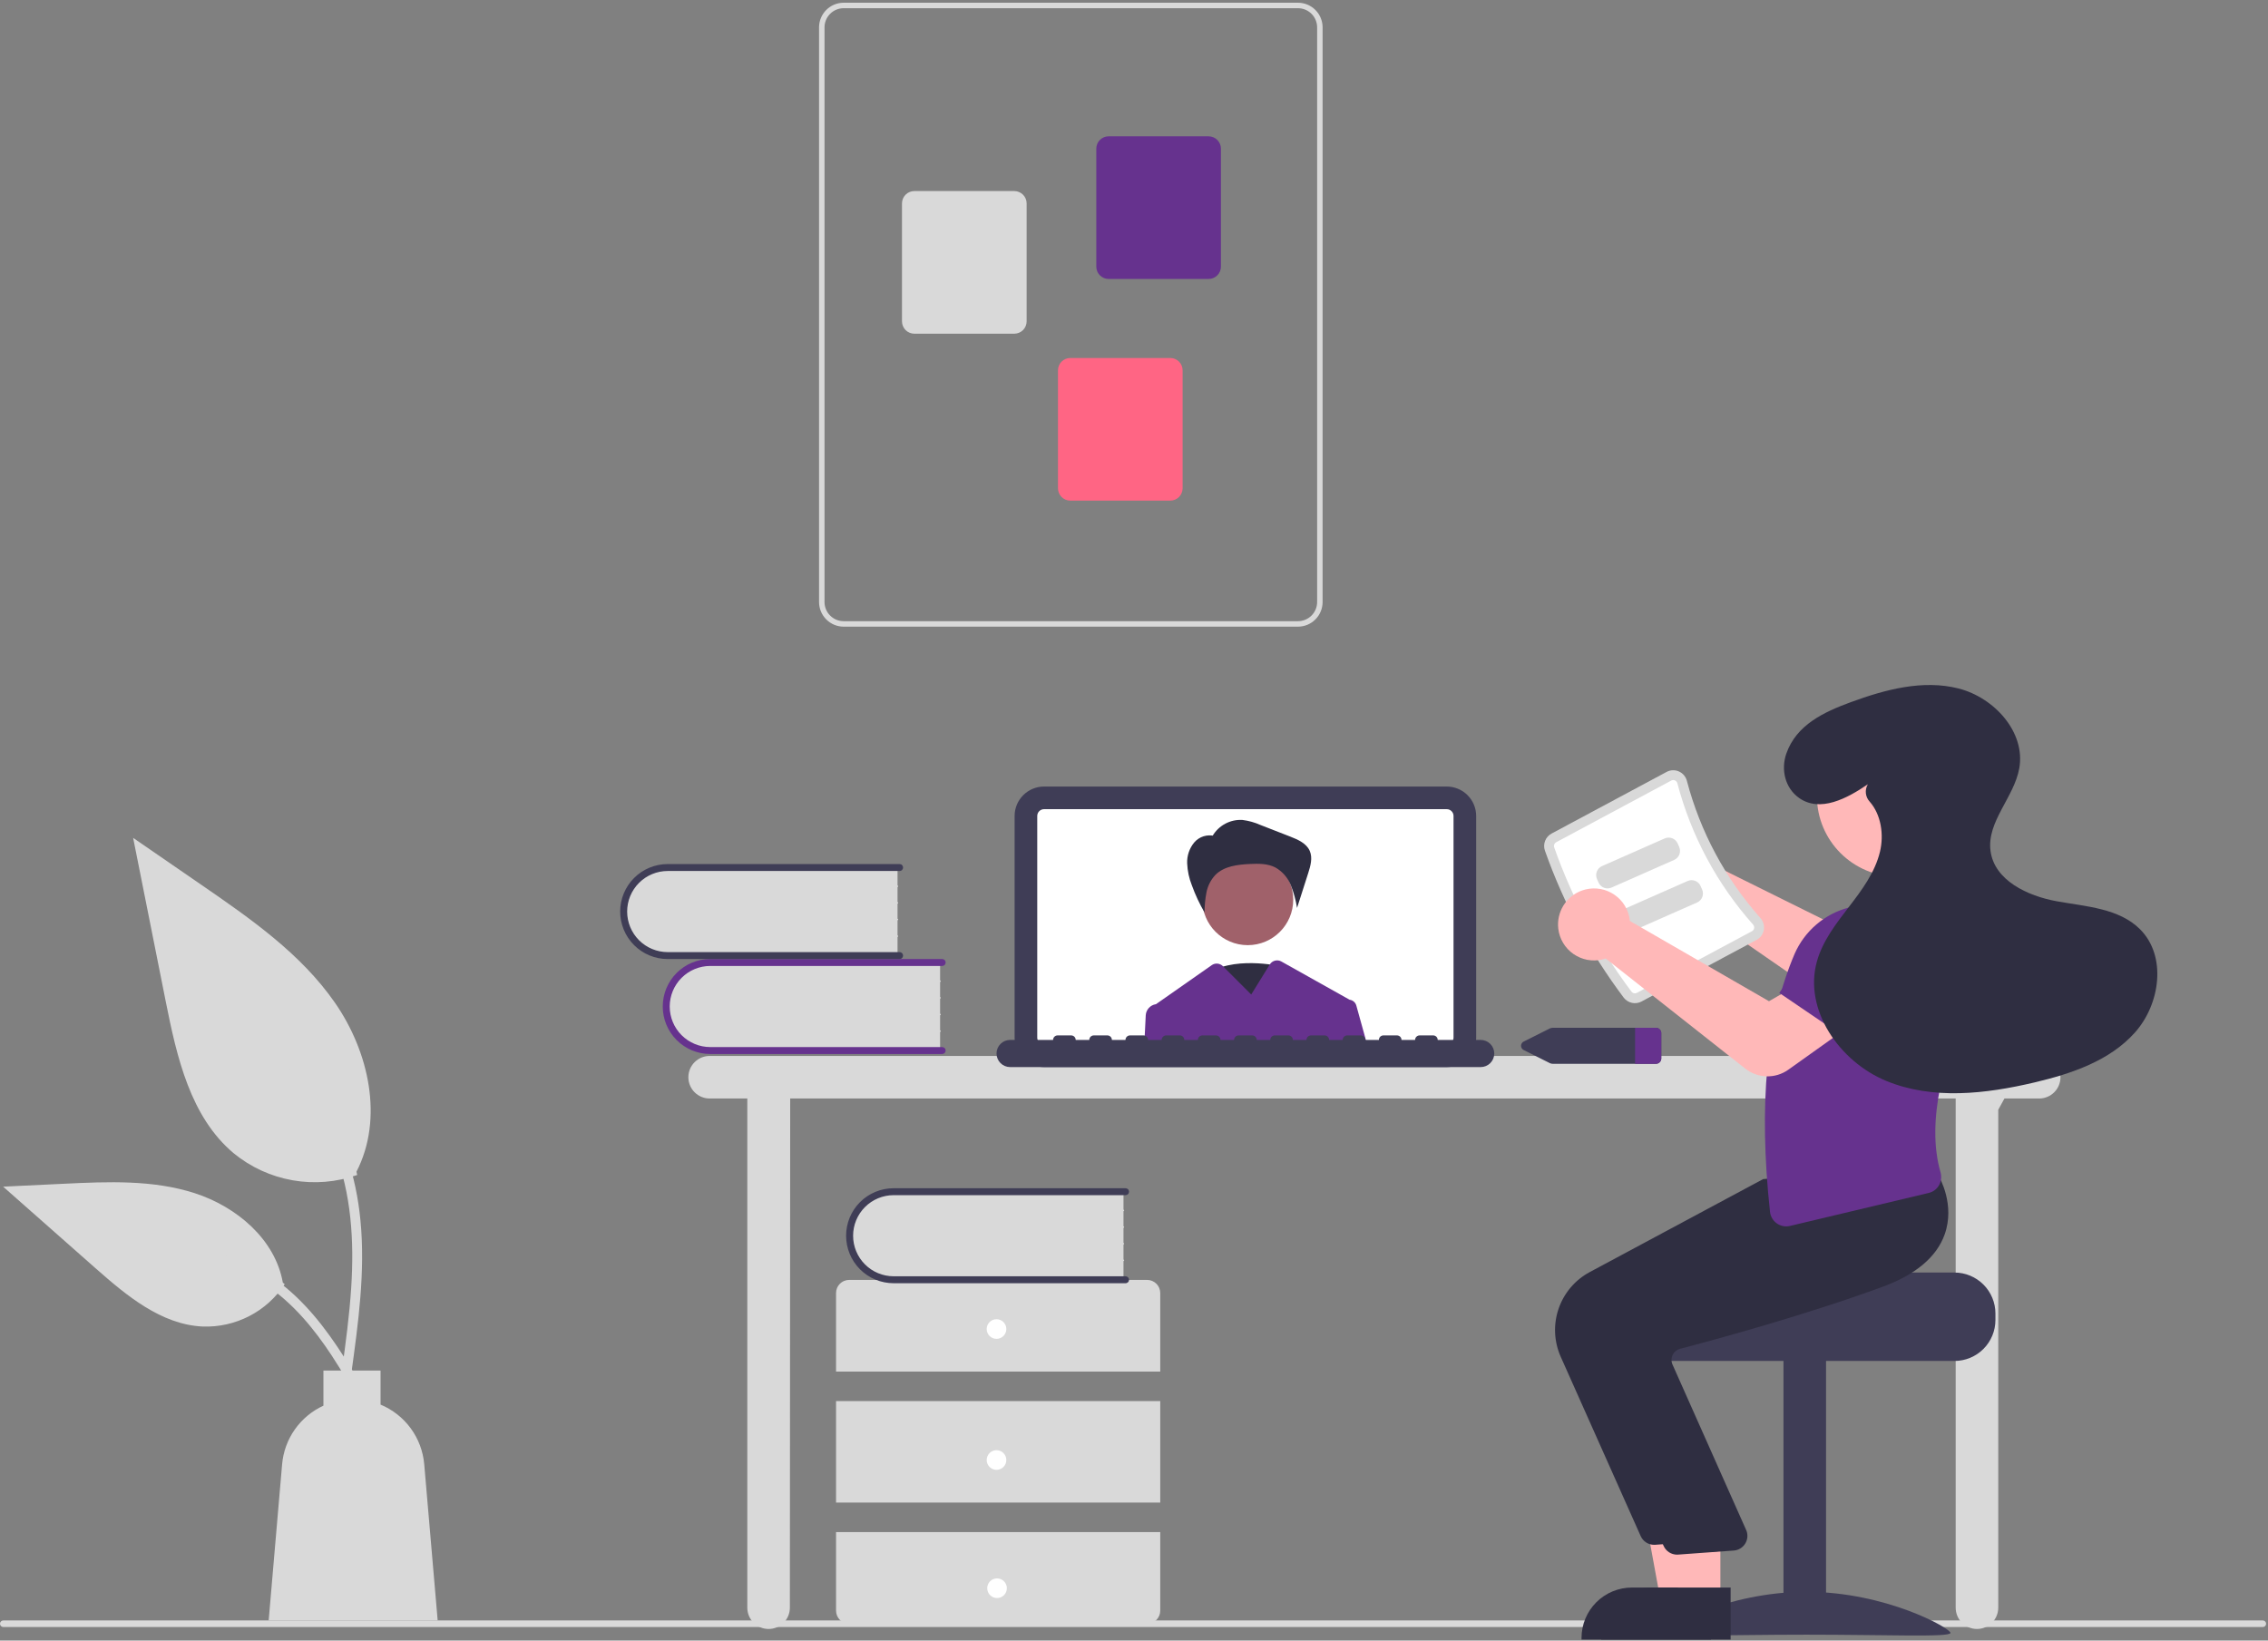 <svg width="282" height="204" viewBox="0 0 282 204" fill="none" xmlns="http://www.w3.org/2000/svg">
<rect x="0" y="0" width="282" height="204" fill="#808080" stroke="none"/>
<g clip-path="url(#clip0_0_180)">
<path d="M281.358 202.316H0.407C0.299 202.316 0.196 202.273 0.119 202.196C0.043 202.12 0 202.017 0 201.909C0 201.801 0.043 201.697 0.119 201.621C0.196 201.544 0.299 201.501 0.407 201.501H281.358C281.466 201.501 281.57 201.544 281.646 201.621C281.722 201.697 281.765 201.801 281.765 201.909C281.765 202.017 281.722 202.12 281.646 202.196C281.57 202.273 281.466 202.316 281.358 202.316Z" fill="#D9D9D9"/>
<path d="M253.55 131.304H88.237C87.534 131.304 86.861 131.583 86.365 132.079C85.869 132.575 85.59 133.248 85.59 133.95C85.59 134.652 85.869 135.325 86.365 135.822C86.861 136.318 87.534 136.597 88.237 136.597H92.919V199.913C92.919 200.615 93.198 201.288 93.694 201.784C94.191 202.281 94.864 202.559 95.566 202.559C96.268 202.559 96.941 202.281 97.437 201.784C97.933 201.288 98.212 200.615 98.212 199.913L98.252 136.597H243.167V199.913C243.167 200.615 243.445 201.288 243.942 201.784C244.438 202.281 245.111 202.559 245.813 202.559C246.515 202.559 247.188 202.281 247.685 201.784C248.181 201.288 248.46 200.615 248.46 199.913V137.993L249.23 136.597H253.55C254.251 136.597 254.925 136.318 255.421 135.822C255.917 135.325 256.196 134.652 256.196 133.95C256.196 133.248 255.917 132.575 255.421 132.079C254.925 131.583 254.251 131.304 253.55 131.304Z" fill="#D9D9D9"/>
<path d="M179.888 132.689H129.812C128.843 132.688 127.913 132.302 127.228 131.616C126.542 130.931 126.156 130.001 126.155 129.032V101.462C126.156 100.493 126.542 99.563 127.228 98.877C127.913 98.192 128.843 97.806 129.812 97.805H179.888C180.857 97.806 181.787 98.192 182.472 98.877C183.158 99.563 183.544 100.493 183.545 101.462V129.032C183.544 130.001 183.158 130.931 182.472 131.616C181.787 132.302 180.857 132.688 179.888 132.689Z" fill="#3F3D56"/>
<path d="M179.887 100.62H129.813C129.589 100.62 129.375 100.709 129.217 100.867C129.059 101.025 128.97 101.239 128.97 101.463V129.032C128.97 129.256 129.059 129.47 129.217 129.628C129.375 129.786 129.589 129.875 129.813 129.875H179.887C180.111 129.875 180.325 129.786 180.483 129.628C180.641 129.47 180.73 129.256 180.73 129.032V101.463C180.73 101.239 180.641 101.025 180.483 100.867C180.325 100.709 180.111 100.62 179.887 100.62Z" fill="white"/>
<path d="M159.121 120.139C159.121 120.139 153.126 118.758 149.829 121.29C146.532 123.822 154.025 129.578 154.025 129.578L159.121 120.139Z" fill="#2F2E41"/>
<path d="M155.143 117.529C158.266 117.529 160.798 114.997 160.798 111.874C160.798 108.752 158.266 106.22 155.143 106.22C152.021 106.22 149.489 108.752 149.489 111.874C149.489 114.997 152.021 117.529 155.143 117.529Z" fill="#A0616A"/>
<path d="M150.771 103.937C151.148 103.297 151.695 102.774 152.351 102.425C153.006 102.076 153.746 101.915 154.487 101.96C155.263 102.057 156.02 102.269 156.733 102.588L160.43 104.03C161.386 104.403 162.434 104.861 162.849 105.8C163.234 106.671 162.946 107.678 162.656 108.585L161.273 112.899C161.119 111.922 160.856 110.966 160.489 110.049C160.115 109.126 159.44 108.356 158.573 107.865C157.613 107.373 156.481 107.383 155.404 107.435C153.877 107.508 152.217 107.702 151.133 108.779C150.557 109.391 150.167 110.153 150.007 110.978C149.85 111.798 149.771 112.631 149.771 113.466C149.145 112.39 148.618 111.259 148.195 110.088C147.848 109.216 147.65 108.292 147.61 107.354C147.574 106.408 147.888 105.482 148.491 104.754C148.798 104.397 149.198 104.134 149.646 103.993C150.094 103.852 150.573 103.839 151.028 103.955L150.771 103.937Z" fill="#2F2E41"/>
<path d="M168.645 125.042C168.592 124.851 168.484 124.68 168.334 124.55C168.184 124.421 167.999 124.338 167.802 124.313C167.789 124.304 167.776 124.296 167.762 124.289L159.32 119.558C159.079 119.423 158.795 119.386 158.528 119.455C158.26 119.524 158.029 119.693 157.884 119.928L155.575 123.666L152.098 120.189L152.042 120.133C151.864 119.955 151.628 119.845 151.377 119.823C151.125 119.801 150.874 119.868 150.668 120.013L143.73 124.871C143.718 124.871 143.706 124.875 143.694 124.875C143.361 124.93 143.058 125.097 142.834 125.348C142.61 125.599 142.478 125.919 142.46 126.255L142.281 129.875H169.985L168.645 125.042Z" fill="#66328E"/>
<path d="M184.107 129.313H178.762C178.762 129.164 178.703 129.021 178.597 128.915C178.492 128.81 178.349 128.75 178.2 128.75H176.512C176.362 128.75 176.219 128.81 176.114 128.915C176.008 129.021 175.949 129.164 175.949 129.313H174.261C174.261 129.164 174.202 129.021 174.096 128.915C173.991 128.81 173.848 128.75 173.698 128.75H172.011C171.861 128.75 171.718 128.81 171.613 128.915C171.507 129.021 171.448 129.164 171.448 129.313H169.76C169.76 129.164 169.701 129.021 169.595 128.915C169.49 128.81 169.347 128.75 169.197 128.75H167.509C167.36 128.75 167.217 128.81 167.112 128.915C167.006 129.021 166.947 129.164 166.947 129.313H165.259C165.259 129.164 165.2 129.021 165.094 128.915C164.989 128.81 164.845 128.75 164.696 128.75H163.008C162.859 128.75 162.716 128.81 162.61 128.915C162.505 129.021 162.446 129.164 162.446 129.313H160.758C160.758 129.164 160.698 129.021 160.593 128.915C160.487 128.81 160.344 128.75 160.195 128.75H158.507C158.358 128.75 158.215 128.81 158.109 128.915C158.004 129.021 157.944 129.164 157.944 129.313H156.257C156.257 129.164 156.197 129.021 156.092 128.915C155.986 128.81 155.843 128.75 155.694 128.75H154.006C153.857 128.75 153.714 128.81 153.608 128.915C153.503 129.021 153.443 129.164 153.443 129.313H151.755C151.755 129.164 151.696 129.021 151.591 128.915C151.485 128.81 151.342 128.75 151.193 128.75H149.505C149.356 128.75 149.212 128.81 149.107 128.915C149.001 129.021 148.942 129.164 148.942 129.313H147.254C147.254 129.164 147.195 129.021 147.089 128.915C146.984 128.81 146.841 128.75 146.692 128.75H145.004C144.854 128.75 144.711 128.81 144.606 128.915C144.5 129.021 144.441 129.164 144.441 129.313H142.753C142.753 129.164 142.694 129.021 142.588 128.915C142.483 128.81 142.34 128.75 142.19 128.75H140.503C140.353 128.75 140.21 128.81 140.105 128.915C139.999 129.021 139.94 129.164 139.94 129.313H138.252C138.252 129.164 138.193 129.021 138.087 128.915C137.982 128.81 137.839 128.75 137.689 128.75H136.001C135.852 128.75 135.709 128.81 135.604 128.915C135.498 129.021 135.439 129.164 135.439 129.313H133.751C133.751 129.164 133.692 129.021 133.586 128.915C133.481 128.81 133.337 128.75 133.188 128.75H131.5C131.351 128.75 131.208 128.81 131.102 128.915C130.997 129.021 130.938 129.164 130.938 129.313H125.593C125.145 129.314 124.717 129.492 124.401 129.808C124.085 130.125 123.907 130.554 123.907 131.001C123.907 131.448 124.085 131.877 124.401 132.194C124.717 132.51 125.145 132.688 125.593 132.689H184.107C184.555 132.689 184.984 132.511 185.301 132.194C185.617 131.878 185.795 131.449 185.795 131.001C185.795 130.553 185.617 130.124 185.301 129.807C184.984 129.491 184.555 129.313 184.107 129.313Z" fill="#3F3D56"/>
<path d="M116.892 119.511V130.718H88.812C88.059 130.745 87.31 130.619 86.607 130.349C85.904 130.079 85.263 129.671 84.721 129.148C84.18 128.625 83.749 127.998 83.455 127.305C83.161 126.612 83.01 125.867 83.01 125.115C83.01 124.362 83.161 123.617 83.455 122.924C83.749 122.231 84.18 121.604 84.721 121.081C85.263 120.558 85.904 120.15 86.607 119.88C87.31 119.61 88.059 119.484 88.812 119.511H116.892Z" fill="#D9D9D9"/>
<path d="M117.581 130.632C117.581 130.747 117.536 130.856 117.455 130.937C117.374 131.018 117.264 131.063 117.15 131.063H88.312C86.745 131.063 85.243 130.441 84.136 129.334C83.028 128.226 82.406 126.724 82.406 125.158C82.406 123.591 83.028 122.089 84.136 120.982C85.243 119.874 86.745 119.252 88.312 119.252H117.15C117.264 119.252 117.374 119.297 117.455 119.378C117.536 119.459 117.581 119.569 117.581 119.683C117.581 119.797 117.536 119.907 117.455 119.988C117.374 120.069 117.264 120.114 117.15 120.114H88.312C86.975 120.115 85.693 120.647 84.748 121.593C83.803 122.539 83.273 123.821 83.273 125.158C83.273 126.494 83.803 127.777 84.748 128.722C85.693 129.668 86.975 130.2 88.312 130.201H117.15C117.264 130.201 117.374 130.247 117.455 130.327C117.536 130.408 117.581 130.518 117.581 130.632Z" fill="#66328E"/>
<path d="M116.892 122.097H86.717C86.705 122.097 86.694 122.095 86.683 122.091C86.673 122.086 86.663 122.08 86.655 122.072C86.647 122.064 86.641 122.054 86.636 122.044C86.632 122.033 86.63 122.022 86.63 122.011C86.63 121.999 86.632 121.988 86.636 121.978C86.641 121.967 86.647 121.958 86.655 121.95C86.663 121.942 86.673 121.935 86.683 121.931C86.694 121.927 86.705 121.925 86.717 121.925H116.892C116.914 121.925 116.936 121.934 116.952 121.95C116.968 121.966 116.977 121.988 116.977 122.011C116.977 122.034 116.968 122.055 116.952 122.072C116.936 122.088 116.914 122.097 116.892 122.097Z" fill="#D9D9D9"/>
<path d="M116.892 124.166H86.717C86.705 124.166 86.694 124.164 86.683 124.16C86.673 124.156 86.663 124.149 86.655 124.141C86.647 124.133 86.641 124.124 86.636 124.113C86.632 124.103 86.63 124.091 86.63 124.08C86.63 124.069 86.632 124.057 86.636 124.047C86.641 124.036 86.647 124.027 86.655 124.019C86.663 124.011 86.673 124.004 86.683 124C86.694 123.996 86.705 123.994 86.717 123.994H116.892C116.914 123.994 116.936 124.003 116.952 124.019C116.968 124.035 116.977 124.057 116.977 124.08C116.977 124.103 116.968 124.125 116.952 124.141C116.936 124.157 116.914 124.166 116.892 124.166Z" fill="#D9D9D9"/>
<path d="M116.892 126.235H86.717C86.705 126.235 86.694 126.233 86.683 126.229C86.673 126.225 86.663 126.218 86.655 126.21C86.647 126.202 86.641 126.193 86.636 126.182C86.632 126.172 86.63 126.161 86.63 126.149C86.63 126.138 86.632 126.127 86.636 126.116C86.641 126.106 86.647 126.096 86.655 126.088C86.663 126.08 86.673 126.074 86.683 126.069C86.694 126.065 86.705 126.063 86.717 126.063H116.892C116.914 126.063 116.936 126.072 116.952 126.088C116.968 126.105 116.977 126.126 116.977 126.149C116.977 126.172 116.968 126.194 116.952 126.21C116.936 126.226 116.914 126.235 116.892 126.235Z" fill="#D9D9D9"/>
<path d="M116.892 128.304H86.717C86.705 128.305 86.694 128.302 86.683 128.298C86.673 128.294 86.663 128.287 86.655 128.279C86.647 128.271 86.641 128.262 86.636 128.251C86.632 128.241 86.63 128.23 86.63 128.218C86.63 128.207 86.632 128.196 86.636 128.185C86.641 128.175 86.647 128.165 86.655 128.157C86.663 128.149 86.673 128.143 86.683 128.138C86.694 128.134 86.705 128.132 86.717 128.132H116.892C116.914 128.132 116.936 128.141 116.952 128.157C116.968 128.174 116.977 128.195 116.977 128.218C116.977 128.241 116.968 128.263 116.952 128.279C116.936 128.295 116.914 128.304 116.892 128.304Z" fill="#D9D9D9"/>
<path d="M111.598 107.703V118.91H83.518C82.766 118.937 82.016 118.811 81.313 118.541C80.611 118.271 79.969 117.863 79.428 117.34C78.886 116.817 78.456 116.19 78.162 115.497C77.868 114.804 77.716 114.059 77.716 113.306C77.716 112.554 77.868 111.809 78.162 111.116C78.456 110.423 78.886 109.796 79.428 109.273C79.969 108.75 80.611 108.342 81.313 108.072C82.016 107.802 82.766 107.676 83.518 107.703H111.598Z" fill="#D9D9D9"/>
<path d="M112.288 118.824C112.288 118.938 112.242 119.048 112.161 119.129C112.081 119.21 111.971 119.255 111.857 119.255H83.018C82.243 119.255 81.475 119.102 80.758 118.806C80.042 118.509 79.391 118.074 78.842 117.526C78.294 116.977 77.859 116.326 77.562 115.61C77.265 114.893 77.112 114.125 77.112 113.35C77.112 112.574 77.265 111.806 77.562 111.09C77.859 110.373 78.294 109.722 78.842 109.174C79.391 108.625 80.042 108.19 80.758 107.894C81.475 107.597 82.243 107.444 83.018 107.444H111.857C111.971 107.444 112.081 107.489 112.161 107.57C112.242 107.651 112.288 107.761 112.288 107.875C112.288 107.989 112.242 108.099 112.161 108.18C112.081 108.261 111.971 108.306 111.857 108.306H83.018C81.681 108.307 80.4 108.839 79.455 109.785C78.51 110.731 77.979 112.013 77.979 113.35C77.979 114.686 78.51 115.969 79.455 116.914C80.4 117.86 81.681 118.392 83.018 118.393H111.857C111.971 118.393 112.081 118.439 112.161 118.519C112.242 118.6 112.288 118.71 112.288 118.824Z" fill="#3F3D56"/>
<path d="M111.598 110.289H81.424C81.412 110.289 81.401 110.287 81.39 110.283C81.38 110.278 81.37 110.272 81.362 110.264C81.354 110.256 81.348 110.246 81.343 110.236C81.339 110.225 81.337 110.214 81.337 110.203C81.337 110.191 81.339 110.18 81.343 110.17C81.348 110.159 81.354 110.15 81.362 110.142C81.37 110.134 81.38 110.127 81.39 110.123C81.401 110.119 81.412 110.117 81.424 110.117H111.598C111.621 110.117 111.643 110.126 111.659 110.142C111.675 110.158 111.684 110.18 111.684 110.203C111.684 110.226 111.675 110.247 111.659 110.264C111.643 110.28 111.621 110.289 111.598 110.289Z" fill="#D9D9D9"/>
<path d="M111.598 112.358H81.424C81.412 112.358 81.401 112.356 81.39 112.352C81.38 112.347 81.37 112.341 81.362 112.333C81.354 112.325 81.348 112.316 81.343 112.305C81.339 112.295 81.337 112.283 81.337 112.272C81.337 112.261 81.339 112.249 81.343 112.239C81.348 112.228 81.354 112.219 81.362 112.211C81.37 112.203 81.38 112.196 81.39 112.192C81.401 112.188 81.412 112.186 81.424 112.186H111.598C111.621 112.186 111.643 112.195 111.659 112.211C111.675 112.227 111.684 112.249 111.684 112.272C111.684 112.295 111.675 112.317 111.659 112.333C111.643 112.349 111.621 112.358 111.598 112.358Z" fill="#D9D9D9"/>
<path d="M111.598 114.427H81.424C81.412 114.427 81.401 114.425 81.39 114.421C81.38 114.417 81.37 114.41 81.362 114.402C81.354 114.394 81.348 114.385 81.343 114.374C81.339 114.364 81.337 114.352 81.337 114.341C81.337 114.33 81.339 114.318 81.343 114.308C81.348 114.297 81.354 114.288 81.362 114.28C81.37 114.272 81.38 114.266 81.39 114.261C81.401 114.257 81.412 114.255 81.424 114.255H111.598C111.621 114.255 111.643 114.264 111.659 114.28C111.675 114.296 111.684 114.318 111.684 114.341C111.684 114.364 111.675 114.386 111.659 114.402C111.643 114.418 111.621 114.427 111.598 114.427Z" fill="#D9D9D9"/>
<path d="M111.598 116.496H81.424C81.412 116.496 81.401 116.494 81.39 116.49C81.38 116.486 81.37 116.479 81.362 116.471C81.354 116.463 81.348 116.454 81.343 116.443C81.339 116.433 81.337 116.422 81.337 116.41C81.337 116.399 81.339 116.388 81.343 116.377C81.348 116.367 81.354 116.357 81.362 116.349C81.37 116.341 81.38 116.335 81.39 116.33C81.401 116.326 81.412 116.324 81.424 116.324H111.598C111.621 116.324 111.643 116.333 111.659 116.349C111.675 116.366 111.684 116.387 111.684 116.41C111.684 116.433 111.675 116.455 111.659 116.471C111.643 116.487 111.621 116.496 111.598 116.496Z" fill="#D9D9D9"/>
<path d="M144.263 170.556V160.784C144.263 160.352 144.092 159.938 143.786 159.632C143.481 159.327 143.067 159.155 142.635 159.155H105.582C105.15 159.155 104.736 159.327 104.43 159.632C104.125 159.938 103.953 160.352 103.953 160.784V170.556H144.263Z" fill="#D9D9D9"/>
<path d="M144.263 174.221H103.953V186.843H144.263V174.221Z" fill="#D9D9D9"/>
<path d="M103.953 190.508V200.28C103.953 200.712 104.125 201.126 104.43 201.432C104.736 201.737 105.15 201.909 105.582 201.909H142.635C143.067 201.909 143.481 201.737 143.786 201.432C144.092 201.126 144.263 200.712 144.263 200.28V190.508H103.953Z" fill="#D9D9D9"/>
<path d="M123.905 166.484C124.579 166.484 125.126 165.937 125.126 165.263C125.126 164.588 124.579 164.041 123.905 164.041C123.23 164.041 122.683 164.588 122.683 165.263C122.683 165.937 123.23 166.484 123.905 166.484Z" fill="white"/>
<path d="M123.905 182.771C124.579 182.771 125.126 182.224 125.126 181.55C125.126 180.875 124.579 180.328 123.905 180.328C123.23 180.328 122.683 180.875 122.683 181.55C122.683 182.224 123.23 182.771 123.905 182.771Z" fill="white"/>
<path d="M123.97 198.713C124.645 198.713 125.192 198.167 125.192 197.492C125.192 196.817 124.645 196.27 123.97 196.27C123.295 196.27 122.749 196.817 122.749 197.492C122.749 198.167 123.295 198.713 123.97 198.713Z" fill="white"/>
<path d="M139.693 148.013V159.221H111.614C110.861 159.247 110.111 159.121 109.409 158.851C108.706 158.582 108.065 158.173 107.523 157.65C106.982 157.127 106.551 156.501 106.257 155.808C105.963 155.115 105.811 154.37 105.811 153.617C105.811 152.864 105.963 152.119 106.257 151.426C106.551 150.733 106.982 150.106 107.523 149.584C108.065 149.061 108.706 148.652 109.409 148.382C110.111 148.112 110.861 147.987 111.614 148.013H139.693Z" fill="#D9D9D9"/>
<path d="M140.383 159.134C140.383 159.249 140.338 159.358 140.257 159.439C140.176 159.52 140.066 159.566 139.952 159.566H111.113C110.337 159.566 109.569 159.414 108.852 159.117C108.135 158.821 107.483 158.386 106.934 157.838C106.385 157.289 105.95 156.638 105.653 155.921C105.356 155.204 105.203 154.436 105.203 153.66C105.203 152.884 105.356 152.116 105.653 151.399C105.95 150.682 106.385 150.031 106.934 149.482C107.483 148.934 108.135 148.499 108.852 148.202C109.569 147.906 110.337 147.754 111.113 147.754H139.952C140.066 147.754 140.176 147.8 140.257 147.881C140.338 147.961 140.383 148.071 140.383 148.185C140.383 148.3 140.338 148.409 140.257 148.49C140.176 148.571 140.066 148.616 139.952 148.616H111.113C109.777 148.618 108.495 149.149 107.55 150.095C106.605 151.041 106.074 152.323 106.074 153.66C106.074 154.997 106.605 156.279 107.55 157.225C108.495 158.17 109.777 158.702 111.113 158.703H139.952C140.066 158.703 140.176 158.749 140.257 158.83C140.338 158.911 140.383 159.02 140.383 159.134Z" fill="#3F3D56"/>
<path d="M139.693 150.599H109.518C109.507 150.599 109.496 150.597 109.485 150.593C109.475 150.589 109.465 150.582 109.457 150.574C109.449 150.566 109.443 150.557 109.438 150.546C109.434 150.536 109.432 150.524 109.432 150.513C109.432 150.502 109.434 150.49 109.438 150.48C109.443 150.469 109.449 150.46 109.457 150.452C109.465 150.444 109.475 150.438 109.485 150.433C109.496 150.429 109.507 150.427 109.518 150.427H139.693C139.716 150.427 139.738 150.436 139.754 150.452C139.77 150.469 139.779 150.49 139.779 150.513C139.779 150.536 139.77 150.558 139.754 150.574C139.738 150.59 139.716 150.599 139.693 150.599Z" fill="#D9D9D9"/>
<path d="M139.693 152.669H109.518C109.507 152.669 109.496 152.666 109.485 152.662C109.475 152.658 109.465 152.651 109.457 152.643C109.449 152.635 109.443 152.626 109.438 152.615C109.434 152.605 109.432 152.594 109.432 152.582C109.432 152.571 109.434 152.56 109.438 152.549C109.443 152.539 109.449 152.529 109.457 152.521C109.465 152.513 109.475 152.507 109.485 152.502C109.496 152.498 109.507 152.496 109.518 152.496H139.693C139.716 152.496 139.738 152.505 139.754 152.522C139.77 152.538 139.779 152.56 139.779 152.582C139.779 152.605 139.77 152.627 139.754 152.643C139.738 152.659 139.716 152.668 139.693 152.669Z" fill="#D9D9D9"/>
<path d="M139.693 154.738H109.518C109.507 154.738 109.496 154.736 109.485 154.731C109.475 154.727 109.465 154.721 109.457 154.713C109.449 154.705 109.443 154.695 109.438 154.685C109.434 154.674 109.432 154.663 109.432 154.651C109.432 154.64 109.434 154.629 109.438 154.618C109.443 154.608 109.449 154.598 109.457 154.59C109.465 154.582 109.475 154.576 109.485 154.572C109.496 154.567 109.507 154.565 109.518 154.565H139.693C139.716 154.565 139.738 154.574 139.754 154.591C139.77 154.607 139.779 154.629 139.779 154.651C139.779 154.674 139.77 154.696 139.754 154.712C139.738 154.728 139.716 154.737 139.693 154.738Z" fill="#D9D9D9"/>
<path d="M139.693 156.807H109.518C109.507 156.807 109.496 156.805 109.485 156.8C109.475 156.796 109.465 156.79 109.457 156.782C109.449 156.774 109.443 156.764 109.438 156.754C109.434 156.743 109.432 156.732 109.432 156.72C109.432 156.709 109.434 156.698 109.438 156.687C109.443 156.677 109.449 156.667 109.457 156.659C109.465 156.651 109.475 156.645 109.485 156.641C109.496 156.636 109.507 156.634 109.518 156.634H139.693C139.716 156.634 139.738 156.644 139.754 156.66C139.77 156.676 139.779 156.698 139.779 156.72C139.779 156.743 139.77 156.765 139.754 156.781C139.738 156.797 139.716 156.807 139.693 156.807Z" fill="#D9D9D9"/>
<path d="M101.839 74.861V3.402C101.84 2.59 102.163 1.811 102.737 1.237C103.311 0.663 104.089 0.34 104.901 0.339H161.388C162.2 0.34 162.979 0.663 163.553 1.237C164.127 1.811 164.45 2.59 164.451 3.402V74.861C164.45 75.673 164.127 76.451 163.553 77.026C162.979 77.6 162.2 77.923 161.388 77.924H104.901C104.089 77.923 103.311 77.6 102.737 77.026C102.163 76.451 101.84 75.673 101.839 74.861ZM104.901 1.02C104.27 1.021 103.664 1.272 103.218 1.718C102.771 2.165 102.52 2.77 102.519 3.402V74.861C102.52 75.493 102.771 76.098 103.218 76.545C103.664 76.991 104.27 77.242 104.901 77.243H161.388C162.02 77.242 162.625 76.991 163.072 76.545C163.518 76.098 163.769 75.493 163.77 74.861V3.402C163.769 2.77 163.518 2.165 163.072 1.718C162.625 1.272 162.02 1.021 161.388 1.02H104.901Z" fill="#D9D9D9"/>
<path d="M136.312 33.157V18.484C136.313 18.078 136.474 17.689 136.761 17.402C137.048 17.114 137.438 16.953 137.844 16.953H150.277C150.683 16.953 151.073 17.114 151.36 17.402C151.647 17.689 151.808 18.078 151.809 18.484V33.157C151.808 33.563 151.647 33.952 151.36 34.239C151.073 34.526 150.683 34.688 150.277 34.688H137.844C137.438 34.688 137.048 34.526 136.761 34.239C136.474 33.952 136.313 33.563 136.312 33.157Z" fill="#66328E"/>
<path d="M112.152 39.962V25.29C112.153 24.884 112.314 24.494 112.601 24.207C112.888 23.92 113.277 23.759 113.683 23.758H126.117C126.523 23.759 126.912 23.92 127.2 24.207C127.487 24.494 127.648 24.884 127.649 25.29V39.962C127.648 40.368 127.487 40.758 127.2 41.045C126.912 41.332 126.523 41.493 126.117 41.494H113.683C113.277 41.493 112.888 41.332 112.601 41.045C112.314 40.758 112.153 40.368 112.152 39.962Z" fill="#D9D9D9"/>
<path d="M131.548 60.72V46.047C131.549 45.641 131.71 45.252 131.997 44.965C132.284 44.677 132.674 44.516 133.08 44.516H145.514C145.92 44.516 146.309 44.677 146.596 44.965C146.883 45.252 147.044 45.641 147.045 46.047V60.72C147.044 61.126 146.883 61.515 146.596 61.802C146.309 62.089 145.92 62.25 145.514 62.251H133.08C132.674 62.25 132.284 62.089 131.997 61.802C131.71 61.515 131.549 61.126 131.548 60.72Z" fill="#FF6584"/>
<path d="M205.853 127.803H193.059C192.938 127.803 192.818 127.83 192.709 127.884L189.48 129.501C189.374 129.546 189.283 129.621 189.22 129.717C189.156 129.814 189.122 129.927 189.122 130.042C189.122 130.158 189.156 130.271 189.22 130.367C189.283 130.463 189.374 130.539 189.48 130.584L192.709 132.2C192.818 132.254 192.938 132.282 193.059 132.282H205.853C206.029 132.292 206.202 132.232 206.335 132.116C206.468 131.999 206.549 131.835 206.561 131.659V128.426C206.549 128.25 206.468 128.085 206.335 127.969C206.202 127.852 206.029 127.792 205.853 127.803Z" fill="#3F3D56"/>
<path d="M206.561 128.426V131.659C206.549 131.835 206.468 131.999 206.335 132.116C206.202 132.232 206.029 132.292 205.853 132.282H203.304V127.803H205.853C206.029 127.792 206.202 127.852 206.335 127.969C206.468 128.085 206.549 128.25 206.561 128.426Z" fill="#66328E"/>
<path d="M205.756 103.616C206.336 103.366 206.962 103.242 207.593 103.25C208.224 103.259 208.846 103.401 209.418 103.666C209.991 103.932 210.5 104.316 210.914 104.793C211.328 105.269 211.636 105.828 211.819 106.432C211.876 106.623 211.92 106.819 211.95 107.016L229.84 115.888L233.98 113.144L239.132 119.075L232.81 124.209C232.05 124.822 231.112 125.173 230.137 125.211C229.161 125.248 228.199 124.97 227.394 124.418L209.243 111.865C209.108 111.923 208.97 111.973 208.829 112.016C208.225 112.199 207.589 112.252 206.963 112.172C206.337 112.092 205.735 111.88 205.196 111.551C204.658 111.222 204.195 110.783 203.838 110.262C203.481 109.741 203.238 109.151 203.125 108.53C203.091 108.35 203.069 108.168 203.059 107.985C203.008 107.068 203.24 106.158 203.722 105.377C204.204 104.596 204.914 103.982 205.756 103.616Z" fill="#FFB8B8"/>
<path d="M243.019 158.238H223.471C223.471 158.8 203.324 159.256 203.324 159.256C203.007 159.495 202.719 159.768 202.464 160.071C201.699 160.983 201.281 162.137 201.283 163.328V164.143C201.284 165.492 201.82 166.787 202.775 167.741C203.729 168.695 205.023 169.232 206.373 169.232H243.019C244.368 169.231 245.662 168.694 246.617 167.74C247.571 166.786 248.107 165.492 248.109 164.143V163.328C248.107 161.979 247.57 160.685 246.616 159.731C245.662 158.777 244.368 158.24 243.019 158.238Z" fill="#3F3D56"/>
<path d="M221.755 203.233H227.048V169.03H221.755V203.233Z" fill="#3F3D56"/>
<path d="M206.689 203.047C206.689 203.619 214.71 203.268 224.605 203.268C234.499 203.268 242.521 203.619 242.521 203.047C242.521 202.475 234.499 197.939 224.605 197.939C214.71 197.939 206.689 202.475 206.689 203.047Z" fill="#3F3D56"/>
<path d="M211.468 199.038L206.476 199.038L204.101 186.091L211.468 186.091L211.468 199.038Z" fill="#FFB8B8"/>
<path d="M212.741 203.877L196.645 203.876V203.673C196.645 202.85 196.807 202.035 197.122 201.275C197.437 200.515 197.898 199.824 198.48 199.243C199.062 198.661 199.752 198.199 200.513 197.884C201.273 197.57 202.087 197.408 202.91 197.408H202.91L212.741 197.408L212.741 203.877Z" fill="#2F2E41"/>
<path d="M204.001 191.009L194.05 168.693C193.219 166.812 193.127 164.687 193.792 162.742C194.458 160.796 195.832 159.172 197.64 158.194L219.226 146.619L229.076 145.781L238.162 144.956L238.228 145.067C238.312 145.208 240.265 148.582 238.945 152.282C237.943 155.089 235.337 157.281 231.201 158.798C221.545 162.338 210.39 165.364 206.043 166.501C205.851 166.55 205.671 166.639 205.516 166.763C205.361 166.886 205.233 167.041 205.142 167.217C205.051 167.392 204.997 167.583 204.983 167.779C204.969 167.975 204.996 168.172 205.062 168.357L214.308 189.129C214.405 189.392 214.439 189.674 214.41 189.953C214.38 190.232 214.286 190.501 214.137 190.738C213.987 190.975 213.784 191.175 213.545 191.322C213.306 191.468 213.036 191.558 212.757 191.584L205.849 192.087C205.79 192.092 205.732 192.095 205.673 192.095C205.32 192.095 204.973 191.993 204.677 191.8C204.38 191.607 204.145 191.333 204.001 191.009Z" fill="#2F2E41"/>
<path d="M213.911 199.038L208.919 199.038L206.544 186.091L213.912 186.091L213.911 199.038Z" fill="#FFB8B8"/>
<path d="M215.184 203.877L199.088 203.876V203.673C199.088 202.85 199.25 202.035 199.565 201.275C199.88 200.515 200.341 199.824 200.923 199.243C201.505 198.661 202.195 198.199 202.955 197.884C203.715 197.57 204.53 197.408 205.353 197.408H205.353L215.184 197.408L215.184 203.877Z" fill="#2F2E41"/>
<path d="M206.852 192.231L196.9 169.914C196.069 168.034 195.977 165.909 196.643 163.963C197.308 162.017 198.682 160.394 200.491 159.416L222.077 147.841L231.927 147.003L241.013 146.177L241.078 146.288C241.162 146.429 243.115 149.804 241.795 153.504C240.793 156.31 238.188 158.502 234.051 160.019C224.395 163.56 213.241 166.586 208.893 167.722C208.701 167.771 208.521 167.861 208.366 167.984C208.211 168.108 208.084 168.263 207.993 168.439C207.901 168.613 207.847 168.804 207.833 169C207.82 169.196 207.847 169.393 207.913 169.578L217.158 190.35C217.255 190.614 217.29 190.896 217.26 191.175C217.23 191.454 217.137 191.722 216.987 191.96C216.837 192.197 216.635 192.396 216.396 192.543C216.156 192.69 215.887 192.779 215.607 192.805L208.699 193.308C208.64 193.314 208.582 193.317 208.524 193.317C208.17 193.317 207.824 193.214 207.527 193.021C207.23 192.829 206.996 192.554 206.852 192.231Z" fill="#2F2E41"/>
<path d="M201.892 124.057C197.71 118.495 194.404 112.325 192.089 105.762C191.955 105.37 191.964 104.942 192.116 104.556C192.267 104.17 192.551 103.85 192.916 103.653L207.226 95.985C207.458 95.86 207.715 95.79 207.978 95.779C208.241 95.769 208.502 95.818 208.743 95.924C208.989 96.031 209.206 96.192 209.38 96.395C209.554 96.599 209.679 96.839 209.745 97.098C211.411 103.422 214.542 109.265 218.885 114.155C219.064 114.354 219.195 114.591 219.268 114.849C219.341 115.106 219.355 115.376 219.307 115.64C219.262 115.899 219.158 116.144 219.004 116.357C218.849 116.57 218.648 116.745 218.416 116.869L204.106 124.536C203.74 124.732 203.316 124.791 202.911 124.703C202.505 124.615 202.144 124.386 201.892 124.057Z" fill="#D9D9D9"/>
<path d="M202.868 123.323C202.945 123.419 203.053 123.486 203.174 123.511C203.294 123.535 203.42 123.517 203.529 123.46L217.839 115.792C217.908 115.756 217.969 115.704 218.015 115.64C218.061 115.577 218.092 115.504 218.105 115.427C218.12 115.345 218.115 115.261 218.092 115.181C218.069 115.102 218.028 115.028 217.972 114.967C213.501 109.934 210.278 103.918 208.564 97.408C208.544 97.328 208.506 97.253 208.452 97.189C208.399 97.126 208.331 97.076 208.255 97.043C208.183 97.011 208.105 96.996 208.027 97C207.948 97.003 207.872 97.024 207.803 97.062L193.493 104.73C193.385 104.788 193.3 104.883 193.254 104.997C193.208 105.112 193.203 105.238 193.241 105.356C195.514 111.801 198.761 117.86 202.868 123.323Z" fill="white"/>
<path d="M249.433 122.012L238.225 126.271L235.489 118.67C235.126 117.661 235.131 116.555 235.504 115.55C235.876 114.544 236.592 113.702 237.526 113.173C238.47 112.638 239.574 112.459 240.639 112.666C241.704 112.874 242.66 113.456 243.333 114.307L249.433 122.012Z" fill="#66328E"/>
<path d="M220.926 152.126C220.69 151.96 220.493 151.744 220.347 151.495C220.2 151.246 220.109 150.969 220.078 150.681C218.643 137.281 219.642 126.795 223.134 118.623C223.749 117.213 224.676 115.961 225.844 114.961C227.012 113.961 228.392 113.239 229.88 112.849L238.939 112.392L238.986 112.414C241.03 113.416 242.698 115.049 243.741 117.073C244.783 119.096 245.147 121.402 244.776 123.648C241.862 131.328 239.422 139.325 241.283 145.776C241.361 146.046 241.384 146.328 241.35 146.607C241.316 146.886 241.226 147.155 241.086 147.398C240.95 147.633 240.767 147.838 240.549 147.999C240.331 148.161 240.082 148.276 239.817 148.338L222.562 152.443C222.282 152.509 221.992 152.516 221.71 152.461C221.428 152.406 221.161 152.292 220.926 152.126Z" fill="#66328E"/>
<path d="M235.916 109.008C241.439 109.008 245.916 104.53 245.916 99.007C245.916 93.484 241.439 89.007 235.916 89.007C230.392 89.007 225.915 93.484 225.915 99.007C225.915 104.53 230.392 109.008 235.916 109.008Z" fill="#FFB8B8"/>
<path d="M208.166 106.928L200.372 110.369C200.075 110.499 199.739 110.507 199.437 110.39C199.135 110.273 198.892 110.041 198.761 109.744L198.568 109.308C198.438 109.011 198.43 108.675 198.547 108.373C198.664 108.071 198.896 107.828 199.192 107.697L206.986 104.256C207.283 104.126 207.619 104.118 207.921 104.235C208.223 104.352 208.466 104.585 208.597 104.881L208.79 105.317C208.92 105.614 208.928 105.95 208.811 106.252C208.694 106.554 208.462 106.797 208.166 106.928Z" fill="#D9D9D9"/>
<path d="M211.016 112.221L203.222 115.662C202.925 115.792 202.589 115.8 202.287 115.683C201.985 115.566 201.742 115.334 201.611 115.038L201.418 114.601C201.288 114.305 201.28 113.968 201.397 113.666C201.514 113.365 201.746 113.121 202.043 112.99L209.836 109.55C210.133 109.419 210.469 109.412 210.771 109.529C211.073 109.646 211.316 109.878 211.447 110.174L211.64 110.611C211.771 110.907 211.778 111.243 211.661 111.545C211.544 111.847 211.312 112.09 211.016 112.221Z" fill="#D9D9D9"/>
<path d="M217.026 132.897L199.651 119.189C199.512 119.237 199.371 119.279 199.229 119.313C198.615 119.457 197.979 119.469 197.36 119.351C196.742 119.232 196.155 118.985 195.638 118.624C195.118 118.264 194.681 117.797 194.356 117.253C194.031 116.71 193.826 116.104 193.754 115.476C193.638 114.47 193.864 113.455 194.397 112.595C194.93 111.735 195.738 111.08 196.69 110.737C197.284 110.524 197.916 110.438 198.546 110.487C199.175 110.535 199.787 110.716 200.341 111.017C200.896 111.318 201.381 111.733 201.764 112.235C202.147 112.737 202.419 113.314 202.564 113.928C202.609 114.123 202.64 114.32 202.657 114.519L219.954 124.498L224.259 122.02L229.027 128.263L222.344 133.026C221.562 133.579 220.622 133.865 219.664 133.842C218.706 133.819 217.781 133.487 217.026 132.897Z" fill="#FFB8B8"/>
<path d="M231.148 130.207L221.233 123.465L225.893 116.866C226.511 115.99 227.42 115.36 228.458 115.089C229.495 114.818 230.596 114.922 231.564 115.384C232.544 115.851 233.324 116.652 233.764 117.644C234.204 118.636 234.275 119.753 233.964 120.792L231.148 130.207Z" fill="#66328E"/>
<path d="M232.249 97.518C229.679 99.277 226.304 101.085 223.678 99.212C221.955 97.982 221.412 95.704 222.111 93.705C223.368 90.11 226.821 88.528 230.124 87.314C234.417 85.737 239.092 84.483 243.525 85.612C247.957 86.742 251.874 91.033 251.074 95.536C250.43 99.158 247.014 102.171 247.499 105.817C247.987 109.487 252.114 111.418 255.757 112.074C259.401 112.73 263.478 112.941 266.096 115.558C269.436 118.896 268.602 124.863 265.459 128.388C262.316 131.912 257.573 133.51 252.978 134.596C246.888 136.035 240.303 136.791 234.519 134.403C228.736 132.015 224.236 125.586 225.911 119.558C226.619 117.011 228.286 114.859 229.897 112.764C231.508 110.669 233.139 108.478 233.754 105.908C234.266 103.766 233.887 101.279 232.466 99.672C232.208 99.391 232.045 99.035 232.002 98.655C231.958 98.276 232.036 97.892 232.224 97.56L232.249 97.518Z" fill="#2F2E41"/>
<path d="M44.411 146.107C41.834 147.013 39.068 147.24 36.377 146.766C33.687 146.292 31.165 145.134 29.052 143.402C23.673 138.887 21.986 131.448 20.614 124.56C19.261 117.769 17.907 110.978 16.554 104.187L25.053 110.038C31.164 114.246 37.414 118.589 41.645 124.685C45.877 130.78 47.724 139.101 44.324 145.696" fill="#D9D9D9"/>
<path d="M43.685 170.773C44.545 164.508 45.43 158.162 44.826 151.83C44.291 146.206 42.575 140.713 39.082 136.209C37.227 133.823 34.971 131.778 32.415 130.167C31.748 129.746 31.134 130.803 31.798 131.222C36.222 134.018 39.644 138.146 41.57 143.012C43.697 148.423 44.039 154.322 43.672 160.07C43.451 163.546 42.981 167 42.507 170.449C42.47 170.605 42.493 170.769 42.572 170.909C42.651 171.048 42.781 171.152 42.934 171.2C43.09 171.242 43.256 171.221 43.397 171.141C43.538 171.061 43.641 170.929 43.685 170.773H43.685Z" fill="#D9D9D9"/>
<path d="M35.4 159.687C34.295 161.366 32.776 162.733 30.989 163.656C29.202 164.578 27.208 165.024 25.198 164.952C20.034 164.707 15.729 161.103 11.853 157.681L0.39 147.559L7.977 147.196C13.433 146.935 19.029 146.692 24.226 148.374C29.423 150.057 34.215 154.106 35.166 159.485" fill="#D9D9D9"/>
<path d="M46.116 174.375C41.976 167.05 37.174 158.908 28.593 156.306C26.207 155.585 23.706 155.327 21.223 155.545C20.441 155.612 20.636 156.819 21.417 156.751C25.579 156.406 29.732 157.505 33.179 159.863C36.495 162.12 39.077 165.259 41.263 168.587C42.602 170.625 43.801 172.75 45 174.873C45.383 175.551 46.504 175.061 46.116 174.375Z" fill="#D9D9D9"/>
<path d="M52.749 182.086C52.61 180.47 52.03 178.922 51.072 177.613C50.114 176.304 48.815 175.282 47.317 174.66V170.425H40.214V174.794C38.789 175.446 37.563 176.465 36.66 177.746C35.758 179.027 35.212 180.525 35.077 182.086L33.406 201.501H54.42L52.749 182.086Z" fill="#D9D9D9"/>
</g>
<defs>
<clipPath id="clip0_0_180">
<rect width="281.765" height="203.537" fill="white" transform="translate(0 0.339)"/>
</clipPath>
</defs>
</svg>

